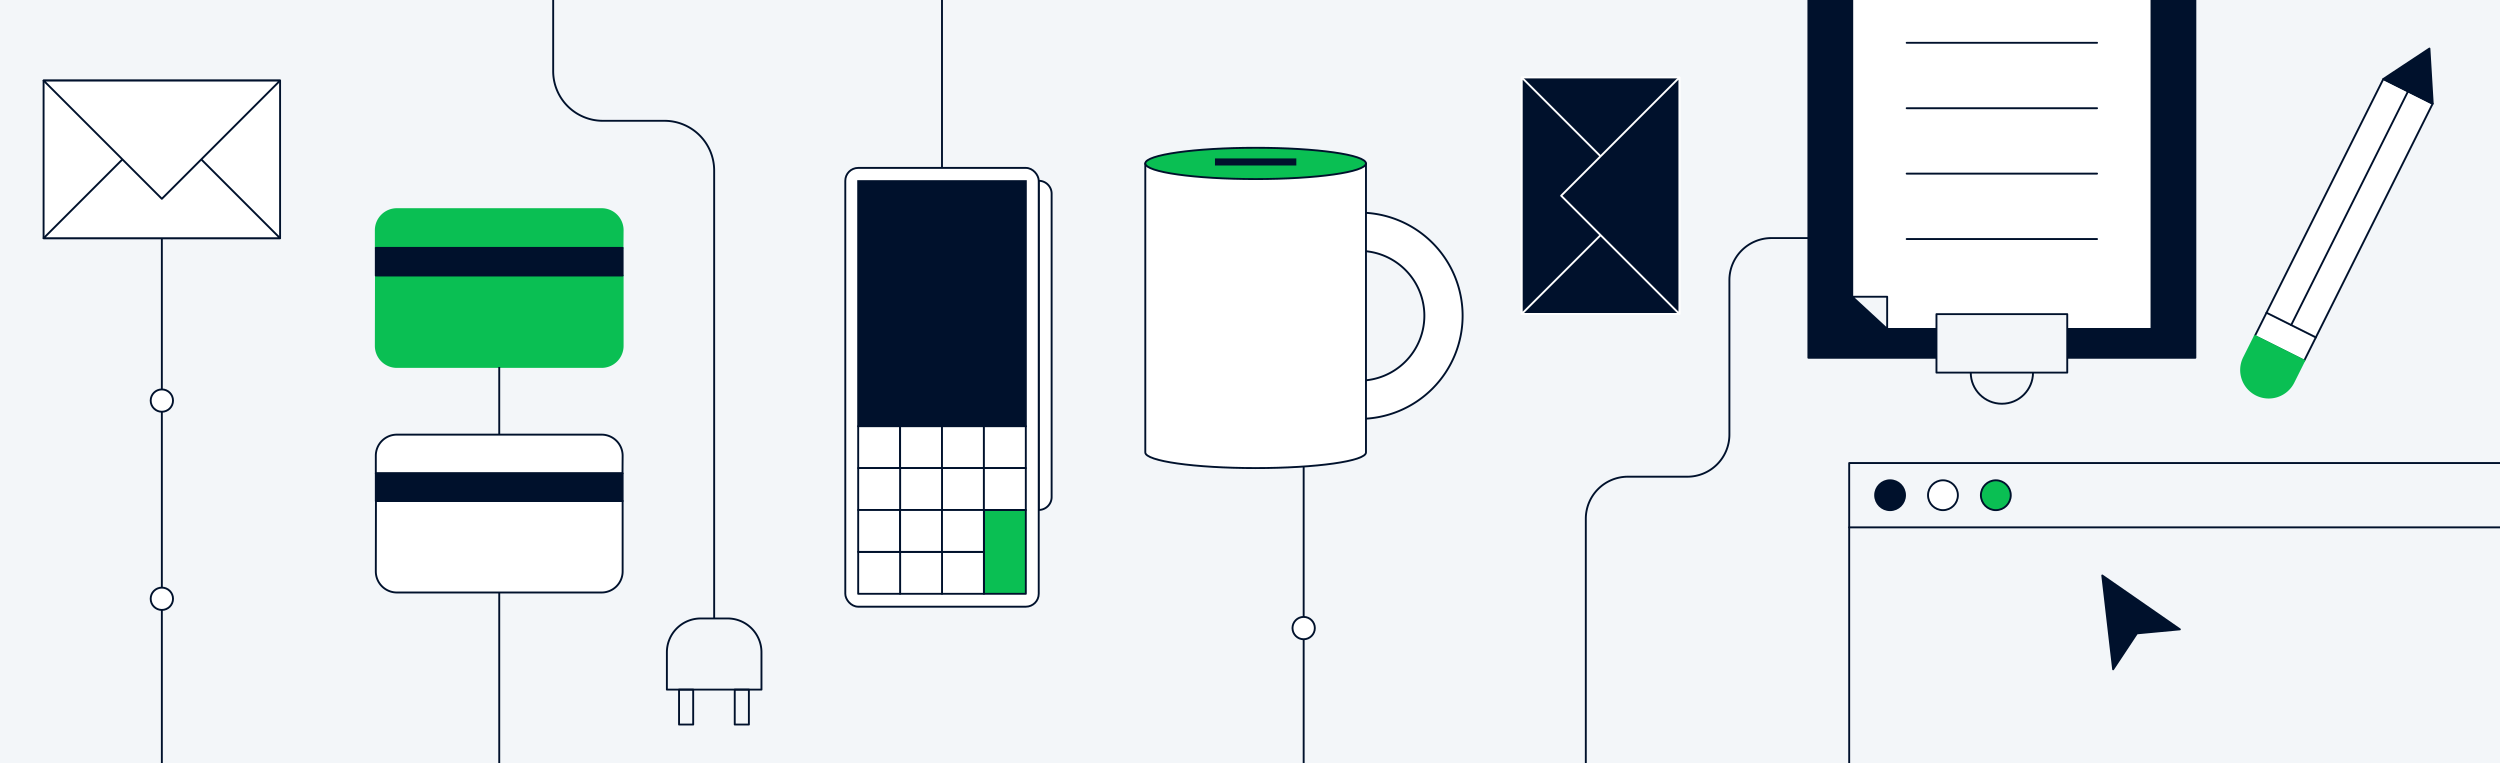 <svg xmlns="http://www.w3.org/2000/svg" xmlns:xlink="http://www.w3.org/1999/xlink" viewBox="0 0 983 300"><defs><style>.cls-1,.cls-11,.cls-16,.cls-9{fill:none;}.cls-2{clip-path:url(#clip-path);}.cls-14,.cls-3{fill:#f3f6f9;}.cls-12,.cls-15,.cls-4,.cls-6,.cls-8{fill:#00112c;}.cls-4{stroke:#fff;}.cls-10,.cls-11,.cls-13,.cls-14,.cls-4,.cls-5,.cls-6,.cls-7,.cls-8,.cls-9{stroke-linejoin:round;}.cls-10,.cls-11,.cls-12,.cls-13,.cls-14,.cls-16,.cls-4,.cls-5,.cls-6,.cls-7,.cls-8,.cls-9{stroke-width:0.75px;}.cls-10,.cls-5{fill:#0abf53;}.cls-5{stroke:#0abf53;}.cls-10,.cls-14,.cls-5,.cls-7,.cls-8,.cls-9{stroke-linecap:round;}.cls-10,.cls-11,.cls-12,.cls-13,.cls-14,.cls-16,.cls-6,.cls-7,.cls-8,.cls-9{stroke:#00112c;}.cls-13,.cls-7{fill:#fff;}.cls-12,.cls-16{stroke-miterlimit:10;}</style><clipPath id="clip-path"><rect class="cls-1" width="983" height="300"/></clipPath></defs><g id="Layer_1" data-name="Layer 1"><g class="cls-2"><rect class="cls-3" x="-7.28" y="-174.88" width="996.25" height="560.39"/><rect class="cls-4" x="582.85" y="45.95" width="92.99" height="61.99" transform="translate(706.29 -552.4) rotate(90)"/><polygon class="cls-4" points="598.35 30.45 644.85 76.95 598.35 123.44 598.35 30.45"/><polygon class="cls-4" points="660.34 123.44 613.85 76.95 660.34 30.45 660.34 123.44"/><path class="cls-5" d="M147.77,136a8.29,8.29,0,0,0,8.29,8.28h80.48a8.28,8.28,0,0,0,8.28-8.28V108.34h-97Z"/><path class="cls-5" d="M244.82,90.52a8.28,8.28,0,0,0-8.28-8.28H156.06a8.29,8.29,0,0,0-8.29,8.28v7h97Z"/><rect class="cls-6" x="147.77" y="97.47" width="97.05" height="10.87"/><rect class="cls-7" x="910.75" y="29.92" width="21.69" height="112.98" transform="translate(1707.25 575.85) rotate(-153.44)"/><path class="cls-5" d="M886.63,132.09l19.4,9.7-4.27,8.54a10.85,10.85,0,0,1-14.55,4.85h0a10.84,10.84,0,0,1-4.85-14.55Z"/><polygon class="cls-8" points="955.25 19.09 937.16 31.04 956.55 40.74 955.25 19.09"/><line class="cls-7" x1="910.59" y1="132.67" x2="891.19" y2="122.97"/><line class="cls-9" x1="900.89" y1="127.82" x2="946.85" y2="35.89"/><polyline class="cls-9" points="727.1 305.69 727.1 182.07 986.57 182.07"/><line class="cls-9" x1="727.1" y1="207.36" x2="986.57" y2="207.36"/><circle class="cls-8" cx="743.18" cy="194.72" r="5.87"/><circle class="cls-7" cx="763.97" cy="194.72" r="5.87"/><circle class="cls-10" cx="784.76" cy="194.72" r="5.87"/><polygon class="cls-8" points="826.61 226.28 830.88 263.18 840.25 249.04 857.13 247.46 826.61 226.28"/><line class="cls-11" x1="63.64" y1="93.67" x2="63.64" y2="336.43"/><circle class="cls-7" cx="63.64" cy="157.51" r="4.39"/><circle class="cls-7" cx="63.64" cy="235.44" r="4.39"/><line class="cls-11" x1="512.6" y1="183.12" x2="512.6" y2="429.65"/><circle class="cls-7" cx="512.6" cy="246.96" r="4.39"/><path class="cls-7" d="M511.69,83.61V164.7h22.86a40.54,40.54,0,0,0,40.55-40.54h0a40.54,40.54,0,0,0-40.55-40.55Zm22.86,66.05h-7.82v-51h7.82a25.5,25.5,0,0,1,25.51,25.5h0A25.51,25.51,0,0,1,534.55,149.66Z"/><path class="cls-7" d="M450.33,64.26V177.9c0,3.4,19.42,6.15,43.38,6.15s43.39-2.75,43.39-6.15V64.26Z"/><ellipse class="cls-10" cx="493.71" cy="64.26" rx="43.38" ry="6.15"/><rect class="cls-12" x="478.1" y="62.67" width="31.24" height="2.03"/><rect class="cls-13" x="17.14" y="31.67" width="92.99" height="61.99"/><polygon class="cls-13" points="17.14 93.67 63.64 47.17 110.13 93.67 17.14 93.67"/><polygon class="cls-13" points="110.13 31.68 63.64 78.17 17.14 31.68 110.13 31.68"/><line class="cls-13" x1="196.3" y1="144.31" x2="196.3" y2="329.27"/><path class="cls-7" d="M147.77,224.69a8.29,8.29,0,0,0,8.29,8.28h80.48a8.28,8.28,0,0,0,8.28-8.28V197h-97Z"/><path class="cls-7" d="M244.82,179.19a8.29,8.29,0,0,0-8.28-8.29H156.06a8.29,8.29,0,0,0-8.29,8.29v6.94h97Z"/><rect class="cls-6" x="147.77" y="186.13" width="97.05" height="10.87"/><rect class="cls-6" x="698.5" y="-24.04" width="177.27" height="152.15" transform="translate(735.1 839.17) rotate(-90)"/><polyline class="cls-7" points="845.97 -36.95 845.97 129.35 742.03 129.35 728.3 116.68 728.3 -36.95"/><polygon class="cls-14" points="742.03 116.68 742.03 129.35 728.3 116.68 742.03 116.68"/><circle class="cls-14" cx="787.14" cy="146.51" r="12.24"/><rect class="cls-14" x="775.64" y="109.3" width="22.99" height="51.42" transform="translate(652.12 922.15) rotate(-90)"/><line class="cls-9" x1="749.71" y1="93.99" x2="824.56" y2="93.99"/><line class="cls-9" x1="749.71" y1="68.27" x2="824.56" y2="68.27"/><line class="cls-9" x1="749.71" y1="42.55" x2="824.56" y2="42.55"/><line class="cls-9" x1="749.71" y1="16.83" x2="824.56" y2="16.83"/><path class="cls-11" d="M711.06,93.61H696.54A16.55,16.55,0,0,0,680,110.16V170.9a16.54,16.54,0,0,1-16.55,16.54H640.08A16.54,16.54,0,0,0,623.54,204V370.23"/><line class="cls-11" x1="370.39" y1="-21.19" x2="370.39" y2="87.13"/><path class="cls-7" d="M346.25,133.27H475.67a0,0,0,0,1,0,0v0a5.07,5.07,0,0,1-5.07,5.07H351.32a5.07,5.07,0,0,1-5.07-5.07v0A0,0,0,0,1,346.25,133.27Z" transform="translate(275.16 546.76) rotate(-90)"/><rect class="cls-7" x="332.37" y="66.02" width="76.06" height="172.53" rx="5.07"/><rect class="cls-7" x="337.44" y="167.56" width="16.48" height="16.48"/><rect class="cls-7" x="353.92" y="167.56" width="16.48" height="16.48"/><rect class="cls-7" x="370.39" y="167.56" width="16.48" height="16.48"/><rect class="cls-7" x="386.87" y="167.56" width="16.48" height="16.48"/><rect class="cls-7" x="370.39" y="184.04" width="16.48" height="16.48"/><rect class="cls-7" x="353.92" y="184.04" width="16.48" height="16.48"/><rect class="cls-10" x="386.87" y="200.52" width="16.48" height="32.96"/><rect class="cls-7" x="370.39" y="217" width="16.48" height="16.48"/><rect class="cls-7" x="353.92" y="217" width="16.48" height="16.48"/><rect class="cls-7" x="337.44" y="217" width="16.48" height="16.48"/><rect class="cls-7" x="337.44" y="184.04" width="16.48" height="16.48"/><rect class="cls-7" x="337.44" y="200.52" width="16.48" height="16.48"/><rect class="cls-7" x="386.87" y="184.04" width="16.48" height="16.48"/><rect class="cls-7" x="353.92" y="200.52" width="16.48" height="16.48"/><rect class="cls-7" x="370.39" y="200.52" width="16.48" height="16.48"/><rect class="cls-15" x="337.44" y="71.22" width="65.92" height="96.34"/><rect class="cls-16" x="337.44" y="71.22" width="65.92" height="96.34"/><path class="cls-11" d="M217.51-19.14V28A19.54,19.54,0,0,0,237.05,47.5h24.22a19.54,19.54,0,0,1,19.54,19.55V243.18"/><rect class="cls-11" x="267" y="271.15" width="5.56" height="13.74"/><rect class="cls-11" x="288.9" y="271.15" width="5.56" height="13.74"/><path class="cls-11" d="M275.52,243.18h10.59a13.3,13.3,0,0,1,13.3,13.3v14.67a0,0,0,0,1,0,0H262.22a0,0,0,0,1,0,0V256.48A13.3,13.3,0,0,1,275.52,243.18Z"/></g></g></svg>